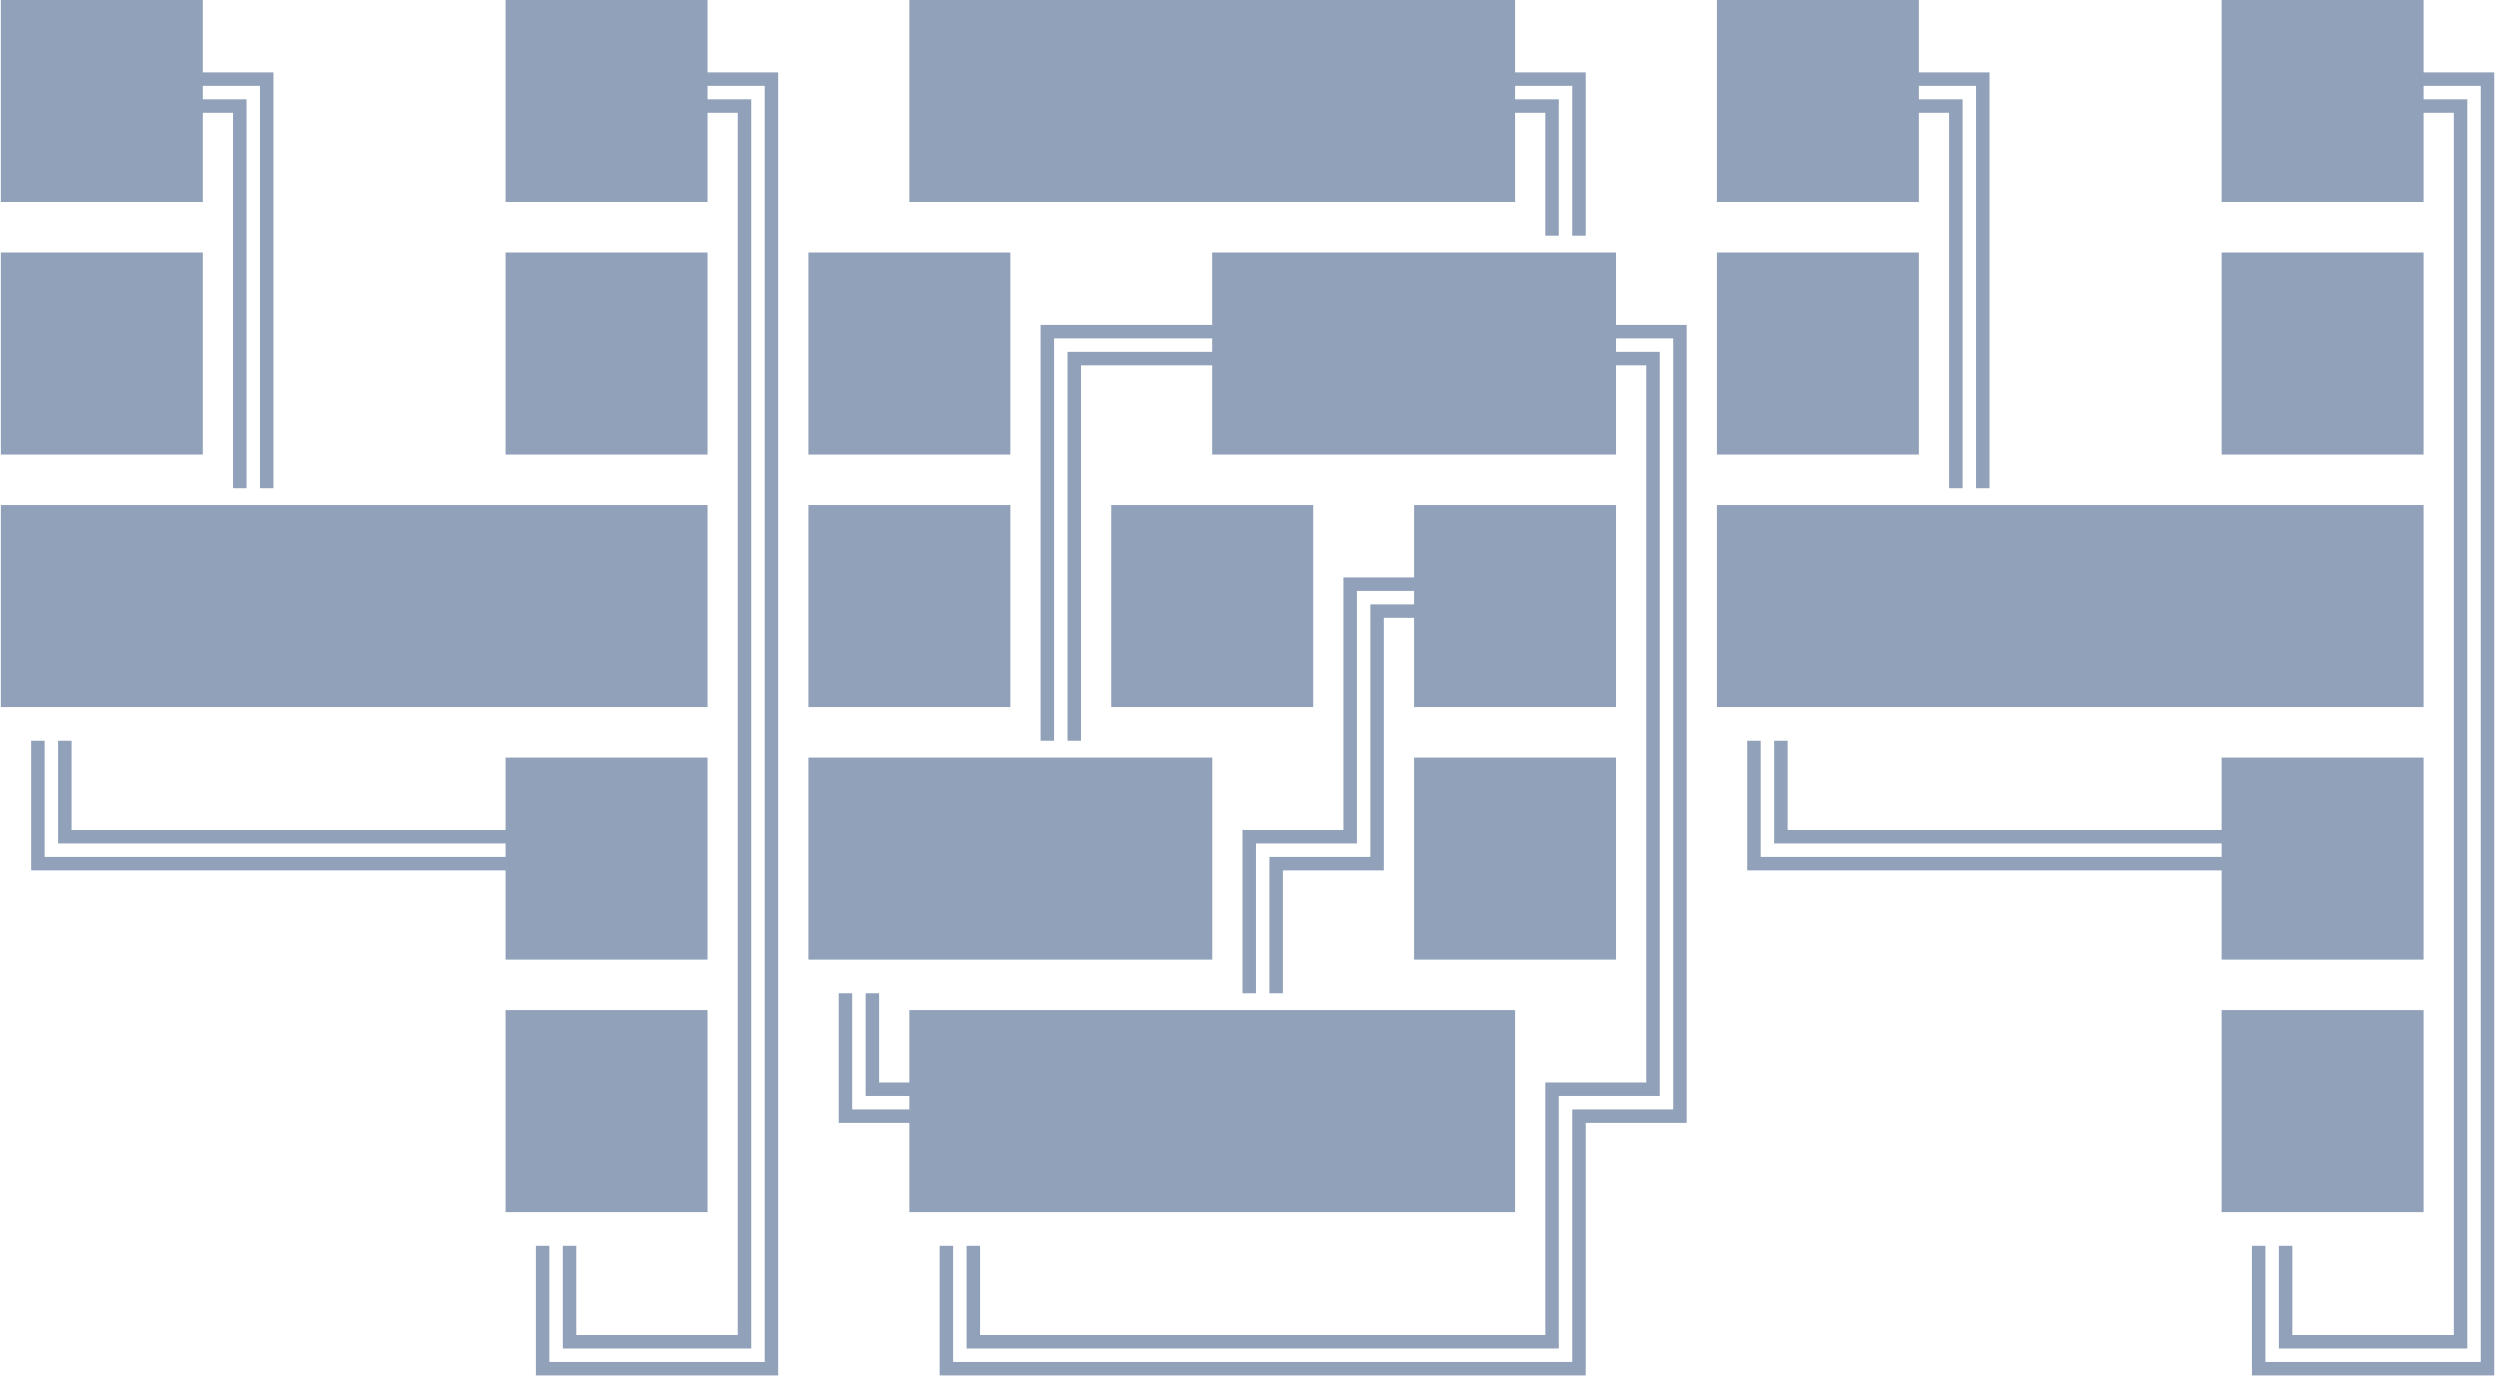 <svg width="297" height="164" viewBox="0 0 297 164" fill="none" xmlns="http://www.w3.org/2000/svg">
<path d="M12.102 -7.15256e-07V24H0.102V-7.15256e-07H12.102ZM24.094 -7.15256e-07V24H12.094V-7.15256e-07H24.094ZM32.486 8.6V28H30.886V10.2H23.986V8.6H32.486ZM29.286 11.8V28H27.686V13.4H23.986V11.8H29.286ZM72.062 -7.15256e-07V24H60.062V-7.15256e-07H72.062ZM84.055 -7.15256e-07V24H72.055V-7.15256e-07H84.055ZM92.447 8.6V28H90.847V10.2H83.947V8.6H92.447ZM89.247 11.8V28H87.647V13.4H83.947V11.8H89.247ZM120.031 -7.15256e-07V24H108.031V-7.15256e-07H120.031ZM132.023 -7.15256e-07V24H120.023V-7.15256e-07H132.023ZM144.016 -7.15256e-07V24H132.016V-7.15256e-07H144.016ZM156.008 -7.15256e-07V24H144.008V-7.15256e-07H156.008ZM168 -7.15256e-07V24H156V-7.15256e-07H168ZM179.992 -7.15256e-07V24H167.992V-7.15256e-07H179.992ZM188.384 8.6V28H186.784V10.2H179.884V8.6H188.384ZM185.184 11.8V28H183.584V13.4H179.884V11.8H185.184ZM215.969 -7.15256e-07V24H203.969V-7.15256e-07H215.969ZM227.961 -7.15256e-07V24H215.961V-7.15256e-07H227.961ZM236.353 8.6V28H234.753V10.2H227.853V8.6H236.353ZM233.153 11.8V28H231.553V13.4H227.853V11.8H233.153ZM275.93 -7.15256e-07V24H263.93V-7.15256e-07H275.93ZM287.922 -7.15256e-07V24H275.922V-7.15256e-07H287.922ZM296.314 8.6V28H294.714V10.2H287.814V8.6H296.314ZM293.114 11.8V28H291.514V13.4H287.814V11.8H293.114ZM12.102 30V54H0.102V30H12.102ZM24.094 30V54H12.094V30H24.094ZM32.486 28V58H30.886V28H32.486ZM29.286 28V58H27.686V28H29.286ZM72.062 30V54H60.062V30H72.062ZM84.055 30V54H72.055V30H84.055ZM92.447 28V58H90.847V28H92.447ZM89.247 28V58H87.647V28H89.247ZM108.039 30V54H96.039V30H108.039ZM120.031 30V54H108.031V30H120.031ZM132.123 38.6V40.2H125.223V58H123.623V38.6H132.123ZM132.123 41.8V43.4H128.423V58H126.823V41.8H132.123ZM144.116 38.6V40.2H131.916V38.6H144.116ZM144.116 41.8V43.4H131.916V41.8H144.116ZM156.008 30V54H144.008V30H156.008ZM168 30V54H156V30H168ZM179.992 30V54H167.992V30H179.992ZM191.984 30V54H179.984V30H191.984ZM200.377 38.6V58H198.777V40.2H191.877V38.6H200.377ZM197.177 41.8V58H195.577V43.4H191.877V41.8H197.177ZM215.969 30V54H203.969V30H215.969ZM227.961 30V54H215.961V30H227.961ZM236.353 28V58H234.753V28H236.353ZM233.153 28V58H231.553V28H233.153ZM275.93 30V54H263.93V30H275.93ZM287.922 30V54H275.922V30H287.922ZM296.314 28V58H294.714V28H296.314ZM293.114 28V58H291.514V28H293.114ZM12.102 60V84H0.102V60H12.102ZM24.094 60V84H12.094V60H24.094ZM36.086 60V84H24.086V60H36.086ZM48.078 60V84H36.078V60H48.078ZM60.07 60V84H48.07V60H60.07ZM72.062 60V84H60.062V60H72.062ZM84.055 60V84H72.055V60H84.055ZM92.447 58V88H90.847V58H92.447ZM89.247 58V88H87.647V58H89.247ZM108.039 60V84H96.039V60H108.039ZM120.031 60V84H108.031V60H120.031ZM128.423 58V88H126.823V58H128.423ZM125.223 58V88H123.623V58H125.223ZM144.016 60V84H132.016V60H144.016ZM156.008 60V84H144.008V60H156.008ZM168.1 68.6V70.2H161.2V88H159.6V68.6H168.1ZM168.1 71.8V73.4H164.4V88H162.8V71.8H168.1ZM179.992 60V84H167.992V60H179.992ZM191.984 60V84H179.984V60H191.984ZM200.377 58V88H198.777V58H200.377ZM197.177 58V88H195.577V58H197.177ZM215.969 60V84H203.969V60H215.969ZM227.961 60V84H215.961V60H227.961ZM239.953 60V84H227.953V60H239.953ZM251.945 60V84H239.945V60H251.945ZM263.938 60V84H251.938V60H263.938ZM275.93 60V84H263.93V60H275.93ZM287.922 60V84H275.922V60H287.922ZM296.314 58V88H294.714V58H296.314ZM293.114 58V88H291.514V58H293.114ZM5.302 88V101.8H12.202V103.4H3.702V88H5.302ZM8.502 88V98.6H12.202V100.2H6.902V88H8.502ZM24.194 98.6V100.2H11.994V98.6H24.194ZM24.194 101.8V103.4H11.994V101.8H24.194ZM36.186 98.6V100.2H23.986V98.6H36.186ZM36.186 101.8V103.4H23.986V101.8H36.186ZM48.178 98.6V100.2H35.978V98.6H48.178ZM48.178 101.8V103.4H35.978V101.8H48.178ZM60.17 98.6V100.2H47.97V98.6H60.17ZM60.17 101.8V103.4H47.97V101.8H60.17ZM72.062 90V114H60.062V90H72.062ZM84.055 90V114H72.055V90H84.055ZM92.447 88V118H90.847V88H92.447ZM89.247 88V118H87.647V88H89.247ZM108.039 90V114H96.039V90H108.039ZM120.031 90V114H108.031V90H120.031ZM132.023 90V114H120.023V90H132.023ZM144.016 90V114H132.016V90H144.016ZM156.108 98.6V100.2H149.208V118H147.608V98.6H156.108ZM156.108 101.8V103.4H152.408V118H150.808V101.8H156.108ZM164.4 88V103.4H155.9V101.8H162.8V88H164.4ZM161.2 88V100.2H155.9V98.6H159.6V88H161.2ZM179.992 90V114H167.992V90H179.992ZM191.984 90V114H179.984V90H191.984ZM200.377 88V118H198.777V88H200.377ZM197.177 88V118H195.577V88H197.177ZM209.169 88V101.8H216.069V103.4H207.569V88H209.169ZM212.369 88V98.6H216.069V100.2H210.769V88H212.369ZM228.061 98.6V100.2H215.861V98.6H228.061ZM228.061 101.8V103.4H215.861V101.8H228.061ZM240.053 98.6V100.2H227.853V98.6H240.053ZM240.053 101.8V103.4H227.853V101.8H240.053ZM252.045 98.6V100.2H239.845V98.6H252.045ZM252.045 101.8V103.4H239.845V101.8H252.045ZM264.038 98.6V100.2H251.837V98.6H264.038ZM264.038 101.8V103.4H251.837V101.8H264.038ZM275.93 90V114H263.93V90H275.93ZM287.922 90V114H275.922V90H287.922ZM296.314 88V118H294.714V88H296.314ZM293.114 88V118H291.514V88H293.114ZM72.062 120V144H60.062V120H72.062ZM84.055 120V144H72.055V120H84.055ZM92.447 118V148H90.847V118H92.447ZM89.247 118V148H87.647V118H89.247ZM101.239 118V131.8H108.139V133.4H99.639V118H101.239ZM104.439 118V128.6H108.139V130.2H102.839V118H104.439ZM120.031 120V144H108.031V120H120.031ZM132.023 120V144H120.023V120H132.023ZM144.016 120V144H132.016V120H144.016ZM156.008 120V144H144.008V120H156.008ZM168 120V144H156V120H168ZM179.992 120V144H167.992V120H179.992ZM192.084 128.6V130.2H185.184V148H183.584V128.6H192.084ZM192.084 131.8V133.4H188.384V148H186.784V131.8H192.084ZM200.377 118V133.4H191.877V131.8H198.777V118H200.377ZM197.177 118V130.2H191.877V128.6H195.577V118H197.177ZM275.93 120V144H263.93V120H275.93ZM287.922 120V144H275.922V120H287.922ZM296.314 118V148H294.714V118H296.314ZM293.114 118V148H291.514V118H293.114ZM65.263 148V161.8H72.162V163.4H63.663V148H65.263ZM68.463 148V158.6H72.162V160.2H66.862V148H68.463ZM84.155 158.6V160.2H71.955V158.6H84.155ZM84.155 161.8V163.4H71.955V161.8H84.155ZM92.447 148V163.4H83.947V161.8H90.847V148H92.447ZM89.247 148V160.2H83.947V158.6H87.647V148H89.247ZM113.231 148V161.8H120.131V163.4H111.631V148H113.231ZM116.431 148V158.6H120.131V160.2H114.831V148H116.431ZM132.123 158.6V160.2H119.923V158.6H132.123ZM132.123 161.8V163.4H119.923V161.8H132.123ZM144.116 158.6V160.2H131.916V158.6H144.116ZM144.116 161.8V163.4H131.916V161.8H144.116ZM156.108 158.6V160.2H143.908V158.6H156.108ZM156.108 161.8V163.4H143.908V161.8H156.108ZM168.1 158.6V160.2H155.9V158.6H168.1ZM168.1 161.8V163.4H155.9V161.8H168.1ZM180.092 158.6V160.2H167.892V158.6H180.092ZM180.092 161.8V163.4H167.892V161.8H180.092ZM188.384 148V163.4H179.884V161.8H186.784V148H188.384ZM185.184 148V160.2H179.884V158.6H183.584V148H185.184ZM269.13 148V161.8H276.03V163.4H267.53V148H269.13ZM272.33 148V158.6H276.03V160.2H270.73V148H272.33ZM288.022 158.6V160.2H275.822V158.6H288.022ZM288.022 161.8V163.4H275.822V161.8H288.022ZM296.314 148V163.4H287.814V161.8H294.714V148H296.314ZM293.114 148V160.2H287.814V158.6H291.514V148H293.114Z" fill="#90A1B9"/>
</svg>
